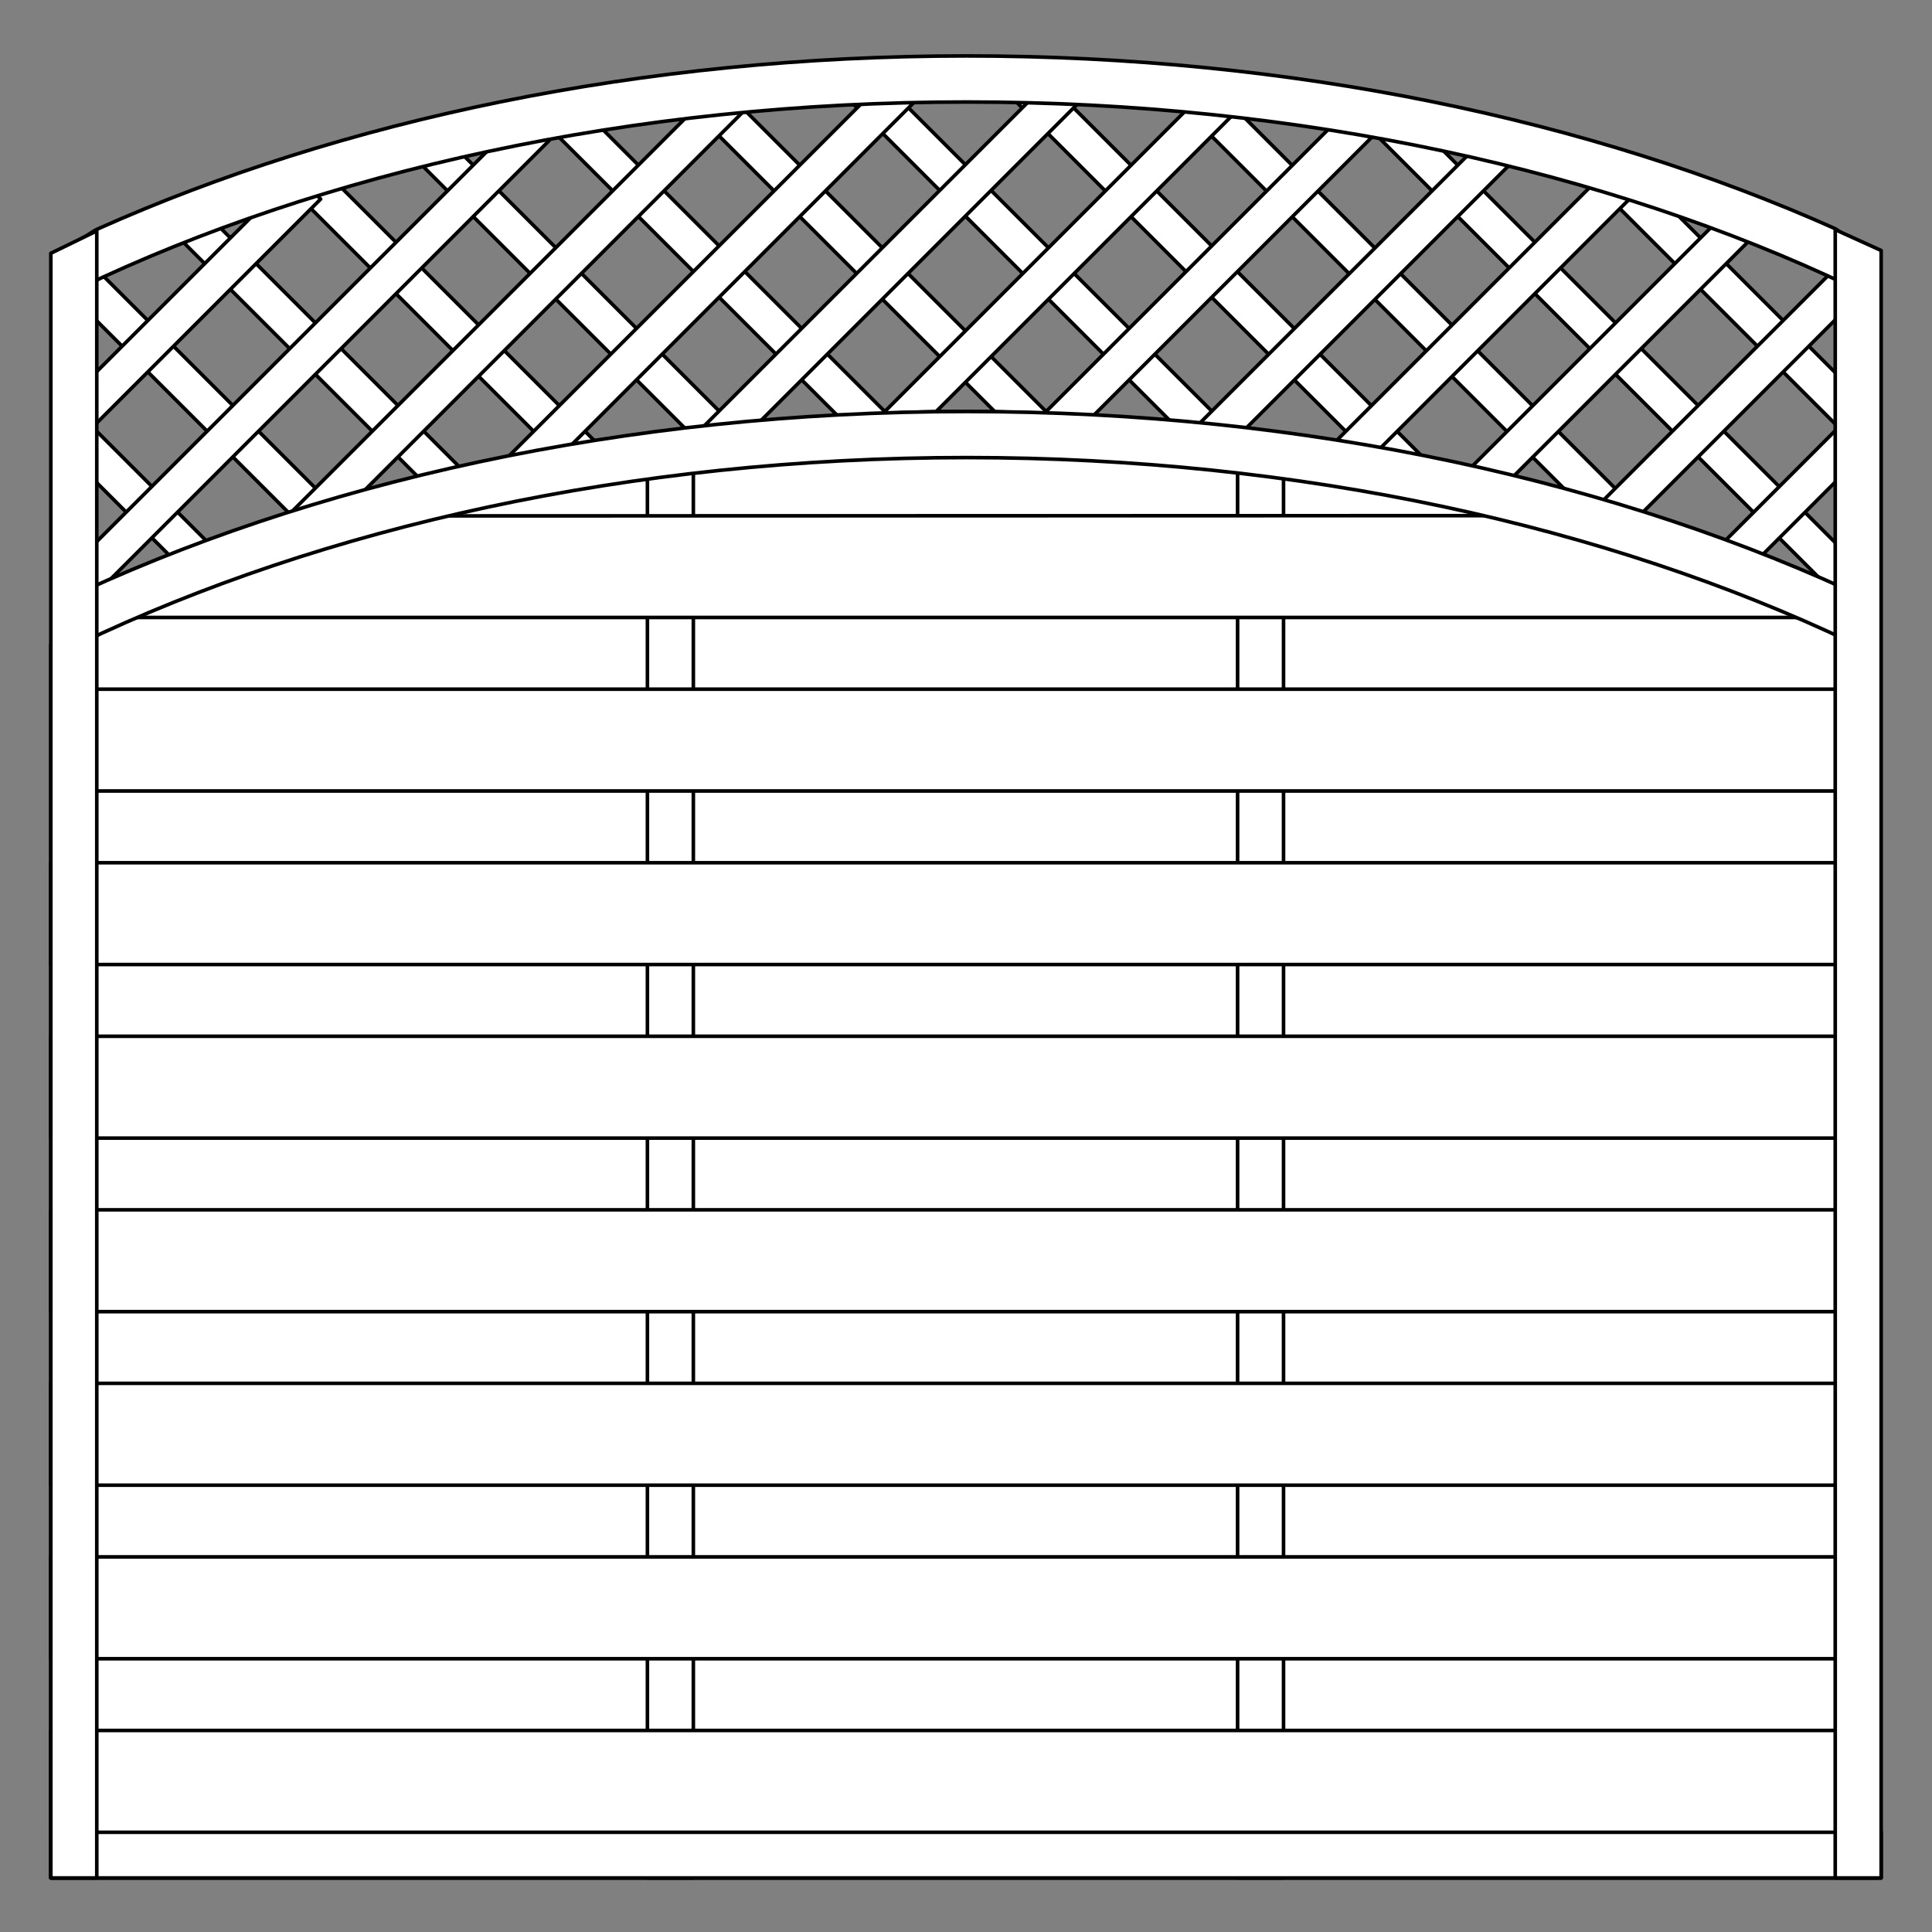 <?xml version="1.0" encoding="utf-8"?>
<!-- Generator: Adobe Illustrator 15.0.0, SVG Export Plug-In . SVG Version: 6.00 Build 0)  -->
<!DOCTYPE svg PUBLIC "-//W3C//DTD SVG 1.1//EN" "http://www.w3.org/Graphics/SVG/1.1/DTD/svg11.dtd">
<svg version="1.1" id="_x31_90x210_ramka" xmlns="http://www.w3.org/2000/svg" xmlns:xlink="http://www.w3.org/1999/xlink" x="0px"
	 y="0px" width="538.583px" height="538.584px" viewBox="0 0 538.583 538.584" enable-background="new 0 0 538.583 538.584"
	 xml:space="preserve">
<rect x="0" y="0" width="538.583" height="538.584" fill="#808080" stroke="none"/>
<g>
	<polygon fill="#FFFFFF" stroke="#000000" stroke-linecap="round" stroke-linejoin="round" points="390.963,30.617 383.801,37.781 
		510.774,164.753 517.934,157.588 	"/>
	<polygon fill="#FFFFFF" stroke="#000000" stroke-linecap="round" stroke-linejoin="round" points="452.729,44.993 445.565,52.157 
		516.368,122.962 519.915,112.178 	"/>
	
		<rect x="389.877" y="4.444" transform="matrix(0.707 -0.707 0.707 0.707 53.632 305.113)" fill="#FFFFFF" stroke="#000000" stroke-linecap="round" stroke-linejoin="round" width="10.129" height="166.809"/>
	
		<rect x="333.058" y="-1.514" transform="matrix(0.707 -0.707 0.707 0.707 45.338 261.381)" fill="#FFFFFF" stroke="#000000" stroke-linecap="round" stroke-linejoin="round" width="10.13" height="154.977"/>
	
		<rect x="285.488" y="5.226" transform="matrix(0.707 -0.707 0.707 0.707 32.485 227.29)" fill="#FFFFFF" stroke="#000000" stroke-linecap="round" stroke-linejoin="round" width="10.13" height="138.428"/>
	
		<rect x="241.684" y="15.061" transform="matrix(0.707 -0.707 0.707 0.707 17.872 197.05)" fill="#FFFFFF" stroke="#000000" stroke-linecap="round" stroke-linejoin="round" width="10.133" height="123.79"/>
	
		<rect x="196.369" y="14.729" transform="matrix(0.707 -0.707 0.707 0.707 4.833 164.895)" fill="#FFFFFF" stroke="#000000" stroke-linecap="round" stroke-linejoin="round" width="10.13" height="123.771"/>
	
		<rect x="155.669" y="20.074" transform="matrix(0.707 -0.707 0.707 0.707 -10.867 137.691)" fill="#FFFFFF" stroke="#000000" stroke-linecap="round" stroke-linejoin="round" width="10.131" height="123.771"/>
	
		<rect x="120.316" y="34.385" transform="matrix(0.707 -0.707 0.707 0.707 -26.667 114.932)" fill="#FFFFFF" stroke="#000000" stroke-linecap="round" stroke-linejoin="round" width="10.13" height="110.532"/>
	
		<rect x="85.88" y="47.991" transform="matrix(0.707 -0.707 0.707 0.707 -44.206 93.653)" fill="#FFFFFF" stroke="#000000" stroke-linecap="round" stroke-linejoin="round" width="10.133" height="104.393"/>
	<polygon fill="#FFFFFF" stroke="#000000" stroke-linecap="round" stroke-linejoin="round" points="26.978,75.118 20.93,83.397 
		88.912,151.38 96.075,144.215 	"/>
	<polygon fill="#FFFFFF" stroke="#000000" stroke-linecap="round" stroke-linejoin="round" points="23.613,116.874 22.125,129.714 
		57.164,164.753 64.327,157.588 	"/>
	
		<rect x="81.692" y="9.517" transform="matrix(-0.707 -0.707 0.707 -0.707 78.546 229.243)" fill="#FFFFFF" stroke="#000000" stroke-linecap="round" stroke-linejoin="round" width="10.132" height="177.669"/>
	<polygon fill="#FFFFFF" stroke="#000000" stroke-linecap="round" stroke-linejoin="round" points="82.224,48.336 89.388,55.501 
		21.926,122.962 20.904,109.656 	"/>
	
		<rect x="139.098" y="0.972" transform="matrix(-0.707 -0.707 0.707 -0.707 184.58 250.424)" fill="#FFFFFF" stroke="#000000" stroke-linecap="round" stroke-linejoin="round" width="10.133" height="172.01"/>
	
		<rect x="192.777" y="-0.624" transform="matrix(-0.707 -0.707 0.707 -0.707 282.357 273.562)" fill="#FFFFFF" stroke="#000000" stroke-linecap="round" stroke-linejoin="round" width="10.133" height="157.836"/>
	
		<rect x="242.339" y="4.151" transform="matrix(-0.707 -0.707 0.707 -0.707 369.388 302.644)" fill="#FFFFFF" stroke="#000000" stroke-linecap="round" stroke-linejoin="round" width="10.129" height="141.263"/>
	
		<rect x="289.316" y="6.325" transform="matrix(-0.707 -0.707 0.707 -0.707 450.056 334.731)" fill="#FFFFFF" stroke="#000000" stroke-linecap="round" stroke-linejoin="round" width="10.129" height="135.59"/>
	
		<rect x="331.793" y="14.736" transform="matrix(-0.707 -0.707 0.707 -0.707 520.773 369.058)" fill="#FFFFFF" stroke="#000000" stroke-linecap="round" stroke-linejoin="round" width="10.129" height="123.77"/>
	
		<rect x="372.325" y="22.38" transform="matrix(-0.707 -0.707 0.707 -0.707 586.12 407.103)" fill="#FFFFFF" stroke="#000000" stroke-linecap="round" stroke-linejoin="round" width="10.13" height="119.516"/>
	<polygon fill="#FFFFFF" stroke="#000000" stroke-linecap="round" stroke-linejoin="round" points="450.083,45.327 457.243,52.492 
		375.741,133.995 368.579,126.83 	"/>
	<polygon fill="#FFFFFF" stroke="#000000" stroke-linecap="round" stroke-linejoin="round" points="485.032,55.357 492.192,62.521 
		414.366,140.347 407.206,133.182 	"/>
	<polygon fill="#FFFFFF" stroke="#000000" stroke-linecap="round" stroke-linejoin="round" points="511.608,74.828 517.319,83.443 
		450.721,150.043 443.557,142.878 	"/>
	
		<rect x="494.849" y="112.854" transform="matrix(-0.707 -0.707 0.707 -0.707 755.256 590.452)" fill="#FFFFFF" stroke="#000000" stroke-linecap="round" stroke-linejoin="round" width="10.132" height="51.906"/>
</g>
<path fill="#FFFFFF" stroke="#000000" stroke-linecap="round" stroke-linejoin="round" d="M438.159,135.601"/>
<path fill="#FFFFFF" stroke="#000000" stroke-linecap="round" stroke-linejoin="round" d="M501.446,113.048"/>
<path fill="#FFFFFF" stroke="#000000" stroke-linecap="round" stroke-linejoin="round" d="M436.383,141.197"/>
<path fill="#FFFFFF" stroke="#000000" stroke-linecap="round" stroke-linejoin="round" d="M523.329,523.516H14.173v-343.89
	c0,0,37.199-23.111,114.598-44.759c77.399-21.645,138.785-20.105,138.785-20.105s70.915-1.539,141.114,20.105
	c38.365,11.832,114.658,44.042,114.658,44.042V523.516L523.329,523.516z"/>
<polygon fill="#FFFFFF" stroke="#000000" stroke-linecap="round" stroke-linejoin="round" points="193.286,523.516 180.481,523.516 
	180.481,122.983 193.286,120.289 "/>
<rect x="345.002" y="127.453" fill="#FFFFFF" stroke="#000000" stroke-linecap="round" stroke-linejoin="round" width="12.807" height="396.063"/>
<rect x="14.173" y="510.714" fill="#FFFFFF" stroke="#000000" stroke-linecap="round" stroke-linejoin="round" width="510.236" height="12.803"/>
<rect x="14.173" y="482.395" fill="#FFFFFF" stroke="#000000" stroke-linecap="round" stroke-linejoin="round" width="509.156" height="28.391"/>
<rect x="14.173" y="434.014" fill="#FFFFFF" stroke="#000000" stroke-linecap="round" stroke-linejoin="round" width="509.156" height="28.393"/>
<rect x="14.173" y="385.635" fill="#FFFFFF" stroke="#000000" stroke-linecap="round" stroke-linejoin="round" width="509.156" height="28.393"/>
<rect x="14.173" y="337.26" fill="#FFFFFF" stroke="#000000" stroke-linecap="round" stroke-linejoin="round" width="509.156" height="28.385"/>
<rect x="14.173" y="288.881" fill="#FFFFFF" stroke="#000000" stroke-linecap="round" stroke-linejoin="round" width="509.156" height="28.388"/>
<rect x="14.173" y="240.5" fill="#FFFFFF" stroke="#000000" stroke-linecap="round" stroke-linejoin="round" width="509.156" height="28.382"/>
<polygon fill="#FFFFFF" stroke="#000000" stroke-linecap="round" stroke-linejoin="round" points="513.506,192.12 23.229,192.12 
	20.771,220.504 520.213,220.504 "/>
<polygon fill="#FFFFFF" stroke="#000000" stroke-linecap="round" stroke-linejoin="round" points="427.563,143.744 108.196,143.819 
	33.698,172.128 506.417,172.128 "/>
<g>
	<path fill="#FFFFFF" stroke="#000000" stroke-linecap="round" stroke-linejoin="round" d="M16.717,70.103
		c1.287-0.615,2.556-1.408,3.826-2.243c1.477-0.972,2.15-1.312,3.655-2.188c0.587-0.342,1.986-1.373,2.911-1.784
		C95.018,33.487,178.81,15.601,269.5,15.59l0,0C360,15.6,443.637,33.406,511.479,63.698c0.502,0.223,1.02,0.697,1.504,0.972
		c2.723,1.546,5.18,3.535,7.939,4.849l-5.096,10.317C448.305,47.721,362.668,28.421,269.5,28.432l0,0
		C175.832,28.422,89.788,47.933,22.098,80.353l0,0v0.006L16.717,70.103z"/>
</g>
<g>
	<path fill="#FFFFFF" stroke="#000000" stroke-linecap="round" stroke-linejoin="round" d="M16.554,167.899
		c69.691-33.36,157.499-53.172,252.947-53.183l0,0c94.939,0.011,182.324,19.605,251.843,52.655l0,0l-5.518,11.589
		c-67.521-32.113-153.158-51.414-246.328-51.402l0,0c-93.668-0.012-179.712,19.5-247.402,51.921l0,0v0.006L16.554,167.899
		L16.554,167.899z"/>
</g>
<polygon fill="#FFFFFF" stroke="#000000" stroke-linecap="round" stroke-linejoin="round" points="26.978,523.509 14.173,523.516 
	14.173,70.607 26.978,64.369 "/>
<polygon fill="#FFFFFF" stroke="#000000" stroke-linecap="round" stroke-linejoin="round" points="511.608,523.516 524.409,523.516 
	524.409,69.829 511.608,64.024 "/>
</svg>
